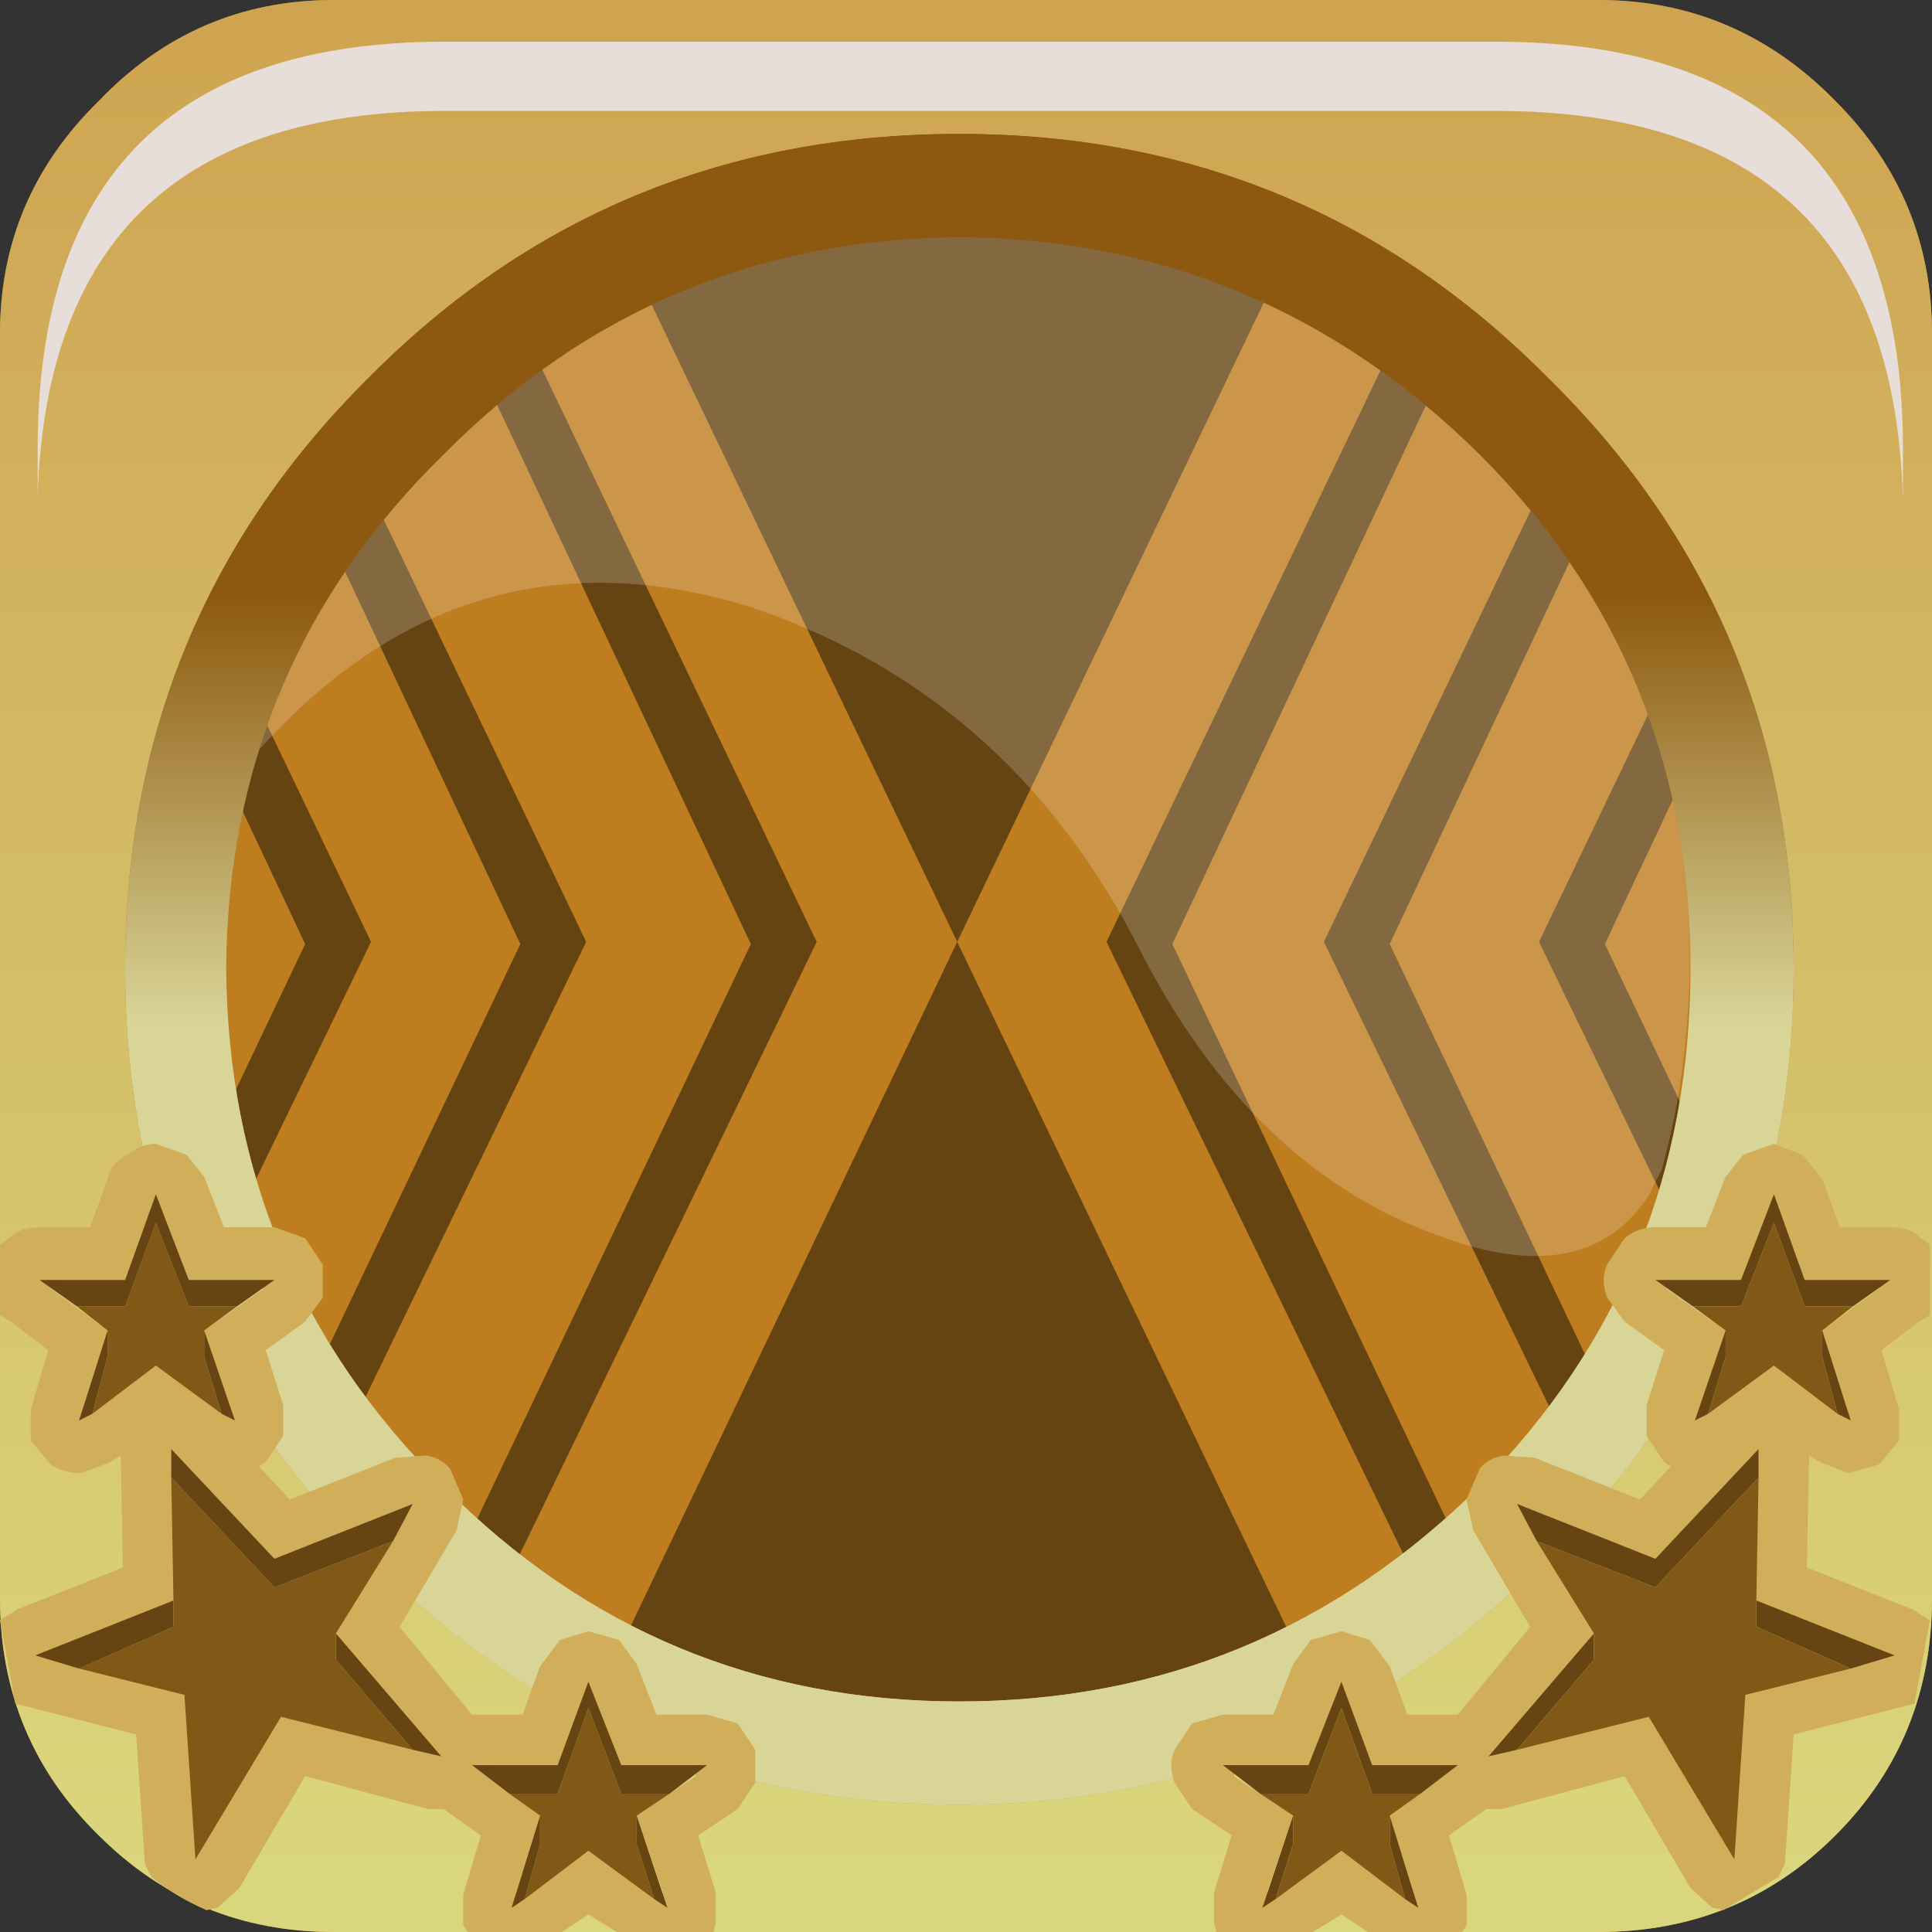 <?xml version="1.0" encoding="UTF-8" standalone="no"?>
<svg xmlns:xlink="http://www.w3.org/1999/xlink" height="66.0px" width="66.0px" xmlns="http://www.w3.org/2000/svg">
  <rect width="100%" height="100%" fill="#333333" stroke="none"/>
  <g transform="matrix(1.5, 0.0, 0.0, 1.5, 0.0, 0.0)">
    <use height="37.5" transform="matrix(1.0, 0.0, 0.0, 1.0, 0.5, 3.1)" width="42.5" xlink:href="#shape0"/>
    <use height="20.15" transform="matrix(1.159, 0.0, 0.0, 1.159, 5.8, 5.25)" width="28.2" xlink:href="#sprite0"/>
    <use height="44.0" transform="matrix(1.0, 0.0, 0.0, 1.0, 0.0, 0.0)" width="44.0" xlink:href="#shape2"/>
    <use height="8.6" transform="matrix(1.212, 0.0, 0.0, 1.212, 0.858, 0.95)" width="35.05" xlink:href="#sprite1"/>
    <use height="44.0" transform="matrix(1.0, 0.0, 0.0, 1.0, 0.0, 0.0)" width="44.0" xlink:href="#shape4"/>
    <use height="8.6" transform="matrix(1.212, 0.0, 0.0, 1.212, 0.858, 0.95)" width="35.05" xlink:href="#sprite1"/>
    <use height="17.95" transform="matrix(1.0, 0.0, 0.0, 1.0, 0.0, 26.05)" width="43.95" xlink:href="#shape5"/>
  </g>
  <defs>
    <g id="shape0" transform="matrix(1.0, 0.0, 0.0, 1.0, -0.5, -3.1)">
      <path d="M3.4 22.05 Q3.4 14.35 8.85 8.95 14.3 3.5 22.05 3.5 29.75 3.5 35.2 8.95 40.6 14.4 40.6 22.05 40.6 29.75 35.2 35.2 29.75 40.6 22.05 40.6 14.3 40.6 8.85 35.2 3.4 29.75 3.4 22.05" fill="url(#gradient0)" fill-rule="evenodd" stroke="none"/>
      <path d="M22.2 3.1 Q29.9 3.1 35.35 8.55 40.75 14.0 40.75 21.65 40.75 29.35 35.35 34.8 29.9 40.2 22.2 40.2 14.45 40.2 9.0 34.8 3.55 29.35 3.55 21.65 3.55 13.95 9.0 8.55 14.45 3.1 22.2 3.1" fill="url(#gradient1)" fill-rule="evenodd" stroke="none"/>
      <path d="M43.0 35.05 L42.25 36.3 35.05 21.45 42.05 6.85 42.95 7.9 36.55 21.5 43.0 35.05 M33.1 7.9 L26.7 21.5 33.15 35.05 32.4 36.3 25.2 21.45 32.2 6.85 33.1 7.9 M37.15 6.85 L38.05 7.9 31.65 21.5 38.1 35.05 37.35 36.3 30.15 21.45 37.15 6.85 M21.8 21.45 L14.15 5.5 Q22.5 2.7 29.45 5.5 L21.8 21.45 29.7 37.9 27.5 38.7 26.85 38.85 Q21.85 39.5 16.85 38.8 L16.8 38.85 16.15 38.7 13.95 37.9 21.8 21.45 M11.6 6.85 L18.6 21.45 11.4 36.3 10.65 35.05 17.1 21.5 10.7 7.9 11.6 6.85 M1.45 6.85 L8.45 21.45 1.25 36.3 0.5 35.05 6.95 21.5 0.55 7.9 1.45 6.85 M6.35 6.85 L13.35 21.45 6.15 36.3 5.4 35.05 11.85 21.5 5.45 7.9 6.35 6.85" fill="#664411" fill-rule="evenodd" stroke="none"/>
    </g>
    <linearGradient gradientTransform="matrix(0.0, -0.017, -0.017, 0.0, 21.0, 26.95)" gradientUnits="userSpaceOnUse" id="gradient0" spreadMethod="pad" x1="-819.2" x2="819.2">
      <stop offset="0.012" stop-color="#dad67d"/>
      <stop offset="1.0" stop-color="#cfa451"/>
    </linearGradient>
    <linearGradient gradientTransform="matrix(0.006, 0.0, 0.0, 0.004, -24.4, 41.35)" gradientUnits="userSpaceOnUse" id="gradient1" spreadMethod="pad" x1="-819.2" x2="819.2">
      <stop offset="0.012" stop-color="#c79829"/>
      <stop offset="1.0" stop-color="#be7d1e"/>
    </linearGradient>
    <g id="sprite0" transform="matrix(1.0, 0.0, 0.0, 1.0, 0.0, 0.0)">
      <use height="20.15" transform="matrix(1.0, 0.0, 0.0, 1.0, 0.0, 0.0)" width="28.2" xlink:href="#shape1"/>
    </g>
    <g id="shape1" transform="matrix(1.0, 0.0, 0.0, 1.0, 0.0, 0.0)">
      <path d="M27.65 18.45 L27.4 18.95 Q26.2 20.8 23.4 19.8 19.6 18.5 17.35 14.05 14.8 9.1 9.75 7.4 4.1 5.65 0.0 10.3 1.0 6.85 3.7 4.15 7.2 0.65 11.9 0.05 L14.8 0.05 18.4 0.65 Q21.55 1.65 24.05 4.15 28.2 8.3 28.2 14.25 28.2 16.45 27.65 18.45" fill="#ffffff" fill-opacity="0.196" fill-rule="evenodd" stroke="none"/>
    </g>
    <g id="shape2" transform="matrix(1.0, 0.0, 0.0, 1.0, 0.0, 0.0)">
      <path d="M41.8 2.3 Q44.0 4.5 44.0 7.6 L44.0 36.4 Q44.0 39.6 41.8 41.8 39.6 44.0 36.4 44.0 L7.6 44.0 Q4.45 44.0 2.25 41.8 0.0 39.6 0.0 36.4 L0.0 7.6 Q0.0 4.5 2.25 2.3 4.45 0.0 7.6 0.0 L36.4 0.0 Q39.55 0.0 41.8 2.3 M40.85 22.05 Q40.85 14.1 35.25 8.6 29.75 3.05 21.85 3.05 13.9 3.05 8.4 8.6 2.85 14.1 2.85 22.05 2.85 29.95 8.4 35.45 13.9 41.1 21.85 41.1 29.75 41.1 35.25 35.45 40.85 29.95 40.85 22.05" fill="url(#gradient2)" fill-rule="evenodd" stroke="none"/>
      <path d="M40.85 22.05 Q40.85 29.95 35.25 35.45 29.75 41.1 21.85 41.1 13.9 41.1 8.4 35.45 2.85 29.95 2.85 22.05 2.85 14.1 8.4 8.6 13.9 3.05 21.85 3.05 29.75 3.05 35.25 8.6 40.85 14.1 40.85 22.05 M33.7 10.35 Q28.75 5.45 21.85 5.4 14.95 5.45 10.1 10.35 5.2 15.15 5.15 22.05 5.2 29.0 10.1 33.85 14.95 38.75 21.85 38.75 28.75 38.75 33.7 33.85 38.5 29.0 38.5 22.05 38.5 15.15 33.7 10.35" fill="url(#gradient3)" fill-rule="evenodd" stroke="none"/>
    </g>
    <linearGradient gradientTransform="matrix(0.0, -0.026, -0.055, 0.0, 21.85, 21.85)" gradientUnits="userSpaceOnUse" id="gradient2" spreadMethod="pad" x1="-819.2" x2="819.2">
      <stop offset="0.012" stop-color="#c79829"/>
      <stop offset="1.0" stop-color="#be7d1e"/>
    </linearGradient>
    <linearGradient gradientTransform="matrix(1.0E-4, 0.022, -0.023, 1.0E-4, 21.9, 22.3)" gradientUnits="userSpaceOnUse" id="gradient3" spreadMethod="pad" x1="-819.2" x2="819.2">
      <stop offset="0.012" stop-color="#8d5910"/>
      <stop offset="1.0" stop-color="#d9d597"/>
    </linearGradient>
    <g id="sprite1" transform="matrix(1.0, 0.0, 0.0, 1.0, 0.2, 0.0)">
      <use height="8.6" transform="matrix(1.0, 0.0, 0.0, 1.0, -0.2, 0.0)" width="35.05" xlink:href="#shape3"/>
    </g>
    <g id="shape3" transform="matrix(1.0, 0.0, 0.0, 1.0, 0.2, 0.0)">
      <path d="M34.85 8.6 Q34.8 6.95 34.4 5.7 33.0 1.3 27.2 1.3 L7.45 1.3 Q0.05 1.3 -0.2 8.5 L-0.2 7.65 Q-0.2 0.0 7.45 0.0 L27.2 0.0 Q33.0 0.0 34.4 4.4 34.85 5.8 34.85 7.65 L34.85 8.6" fill="#e7deda" fill-rule="evenodd" stroke="none"/>
    </g>
    <g id="shape4" transform="matrix(1.0, 0.0, 0.0, 1.0, 0.0, 0.0)">
      <path d="M38.85 27.95 L39.3 26.8 39.7 26.3 Q40.05 26.05 40.4 26.05 L41.05 26.3 41.5 26.85 41.9 27.95 43.05 27.95 43.75 28.2 43.95 28.35 43.95 29.95 43.7 30.1 42.85 30.75 43.25 32.1 43.25 32.8 42.8 33.35 42.1 33.55 41.45 33.3 41.2 33.15 41.15 35.7 43.55 36.65 Q43.75 36.7 43.95 36.9 L43.6 38.8 43.4 38.85 40.85 39.5 40.65 42.45 40.5 42.75 39.25 43.5 39.0 43.45 38.5 43.0 37.0 40.45 34.2 41.2 33.85 41.2 33.0 41.8 33.4 43.15 33.4 43.85 33.3 44.0 31.15 44.0 30.55 43.6 29.9 44.0 27.7 44.0 27.65 43.8 27.65 43.1 28.05 41.8 27.15 41.2 26.75 40.6 Q26.6 40.2 26.75 39.85 L27.15 39.25 27.85 39.05 29.0 39.05 29.45 37.9 Q29.6 37.55 29.85 37.35 L30.55 37.15 31.2 37.35 31.65 37.95 32.05 39.05 33.2 39.05 34.85 37.05 33.55 34.85 33.4 34.15 33.7 33.45 Q33.9 33.2 34.25 33.15 L34.95 33.2 37.35 34.15 38.05 33.4 37.9 33.3 37.5 32.7 37.5 32.0 37.9 30.75 37.0 30.1 36.6 29.55 Q36.45 29.15 36.6 28.8 L37.0 28.2 Q37.3 27.95 37.7 27.95 L38.85 27.95 M30.65 38.7 L30.4 38.7 29.8 40.2 28.2 40.2 28.1 40.45 29.45 41.35 28.85 43.1 29.05 43.2 30.55 42.15 31.95 43.2 32.2 43.1 31.65 41.35 32.8 40.5 32.75 40.2 31.25 40.2 30.65 38.7 M37.7 35.5 L34.55 34.25 36.3 37.2 33.9 40.0 37.55 39.1 39.5 42.35 39.75 38.6 43.15 37.7 40.0 36.45 40.05 33.0 37.7 35.5 M39.65 29.15 L38.05 29.15 37.95 29.35 39.3 30.3 38.75 32.0 38.9 32.15 40.4 31.1 41.8 32.15 42.05 32.0 41.5 30.3 42.8 29.35 42.65 29.15 41.1 29.15 40.5 27.6 40.25 27.6 39.65 29.15" fill="url(#gradient4)" fill-rule="evenodd" stroke="none"/>
      <path d="M42.2 29.75 L41.5 30.3 41.5 30.9 41.85 32.2 40.4 31.1 38.9 32.2 39.3 30.9 39.3 30.3 38.55 29.75 39.65 29.75 40.4 27.85 41.1 29.75 42.2 29.75 M40.0 36.45 L40.0 37.05 42.15 38.0 39.75 38.6 39.5 42.35 37.55 39.1 34.55 39.85 36.3 37.8 36.3 37.2 35.0 35.1 37.7 36.15 40.05 33.65 40.0 36.45 M32.35 40.85 L31.65 41.35 31.65 42.0 32.0 43.25 30.55 42.15 29.05 43.25 29.45 42.0 29.45 41.35 28.7 40.85 29.8 40.85 30.55 38.9 31.25 40.85 32.35 40.85" fill="#815815" fill-rule="evenodd" stroke="none"/>
      <path d="M38.55 29.75 L37.7 29.15 39.65 29.15 40.4 27.2 41.1 29.15 43.05 29.15 42.2 29.75 41.1 29.75 40.4 27.85 39.65 29.75 38.55 29.75 M41.5 30.3 L42.15 32.35 41.85 32.2 41.5 30.9 41.5 30.3 M38.9 32.2 L38.6 32.35 39.3 30.3 39.3 30.9 38.9 32.2 M40.0 36.45 L43.15 37.7 42.15 38.0 40.0 37.05 40.0 36.45 M34.55 39.85 L33.9 40.0 36.3 37.2 36.3 37.8 34.55 39.85 M35.0 35.1 L34.55 34.25 37.7 35.5 40.05 33.0 40.05 33.65 37.7 36.15 35.0 35.1 M28.7 40.85 L27.85 40.2 29.8 40.2 30.55 38.3 31.25 40.2 33.2 40.2 32.35 40.85 31.25 40.85 30.55 38.9 29.8 40.85 28.7 40.85 M31.65 41.35 L32.3 43.45 32.0 43.25 31.65 42.0 31.65 41.35 M29.05 43.25 L28.75 43.45 29.45 41.35 29.45 42.0 29.05 43.25" fill="#674512" fill-rule="evenodd" stroke="none"/>
      <path d="M5.1 27.95 L6.25 27.95 6.95 28.2 7.35 28.8 7.35 29.55 6.95 30.1 6.05 30.75 6.45 32.0 6.45 32.7 6.05 33.3 5.9 33.4 6.6 34.15 9.0 33.2 9.7 33.15 10.25 33.45 10.55 34.15 10.4 34.85 9.1 37.05 10.75 39.05 11.9 39.05 12.3 37.95 Q12.4 37.55 12.75 37.35 L13.4 37.15 14.1 37.35 14.5 37.9 14.95 39.05 16.1 39.05 16.8 39.25 17.2 39.85 17.2 40.6 16.8 41.2 15.9 41.8 16.3 43.1 16.3 43.8 16.25 44.0 14.05 44.0 13.4 43.6 12.8 44.0 10.65 44.0 10.55 43.85 10.55 43.15 10.95 41.8 10.1 41.2 9.75 41.2 6.95 40.45 5.45 43.0 4.95 43.45 4.7 43.5 3.45 42.75 3.3 42.45 3.1 39.5 0.55 38.85 0.35 38.8 0.0 36.9 0.4 36.65 2.8 35.7 2.75 33.15 2.5 33.3 1.85 33.55 Q1.45 33.55 1.15 33.35 L0.7 32.8 0.7 32.1 1.1 30.75 0.25 30.1 0.0 29.95 0.0 28.35 0.2 28.2 0.9 27.95 2.05 27.95 2.45 26.85 Q2.55 26.45 2.9 26.3 L3.55 26.05 Q3.9 26.05 4.25 26.3 L4.65 26.8 5.1 27.95 M4.3 29.15 L3.7 27.6 3.45 27.6 2.85 29.15 1.3 29.15 1.15 29.35 2.45 30.3 1.9 32.0 2.15 32.15 3.55 31.1 5.05 32.15 5.2 32.0 4.65 30.3 6.0 29.35 5.9 29.15 4.3 29.15 M6.25 35.5 L3.9 33.0 3.95 36.45 0.8 37.7 4.2 38.6 4.45 42.35 6.4 39.1 10.05 40.0 7.65 37.2 9.4 34.25 6.25 35.5 M13.3 38.7 L12.7 40.2 11.2 40.2 11.15 40.5 12.3 41.35 11.75 43.1 12.0 43.2 13.4 42.15 14.9 43.2 15.1 43.1 14.5 41.35 15.85 40.45 15.75 40.2 14.15 40.2 13.55 38.7 13.3 38.7" fill="url(#gradient5)" fill-rule="evenodd" stroke="none"/>
      <path d="M1.75 29.75 L0.9 29.15 2.85 29.15 3.55 27.2 4.3 29.15 6.25 29.15 5.4 29.75 4.3 29.75 3.55 27.85 2.85 29.75 1.75 29.75 M4.65 30.3 L5.35 32.35 5.05 32.2 4.65 30.9 4.65 30.3 M2.1 32.2 L1.8 32.35 2.45 30.3 2.45 30.9 2.1 32.2 M3.9 33.65 L3.9 33.0 6.25 35.5 9.4 34.25 8.95 35.1 6.25 36.15 3.9 33.65 M7.65 37.2 L10.05 40.0 9.4 39.85 7.65 37.8 7.65 37.2 M1.8 38.0 L0.8 37.7 3.95 36.45 3.95 37.05 1.8 38.0 M11.6 40.85 L10.75 40.2 12.7 40.2 13.4 38.3 14.15 40.2 16.1 40.2 15.25 40.85 14.15 40.85 13.4 38.9 12.7 40.85 11.6 40.85 M14.5 41.35 L15.2 43.45 14.9 43.25 14.5 42.0 14.5 41.35 M11.95 43.25 L11.65 43.45 12.3 41.35 12.3 42.0 11.95 43.25" fill="#674512" fill-rule="evenodd" stroke="none"/>
      <path d="M1.75 29.75 L2.85 29.75 3.55 27.85 4.3 29.75 5.4 29.75 4.65 30.3 4.65 30.9 5.05 32.2 3.55 31.1 2.1 32.2 2.45 30.9 2.45 30.3 1.75 29.75 M8.95 35.1 L7.65 37.2 7.65 37.8 9.4 39.85 6.4 39.1 4.45 42.35 4.2 38.6 1.8 38.0 3.95 37.05 3.95 36.45 3.9 33.65 6.25 36.15 8.95 35.1 M11.6 40.85 L12.7 40.85 13.4 38.9 14.15 40.85 15.25 40.85 14.5 41.35 14.5 42.0 14.9 43.25 13.4 42.15 11.95 43.25 12.3 42.0 12.3 41.35 11.6 40.85" fill="#815815" fill-rule="evenodd" stroke="none"/>
      <path d="M40.85 22.05 Q40.85 14.1 35.25 8.6 29.75 3.05 21.85 3.05 13.9 3.05 8.4 8.6 2.85 14.1 2.85 22.05 2.85 29.95 8.4 35.45 13.9 41.1 21.85 41.1 29.75 41.1 35.25 35.45 40.85 29.95 40.85 22.05 M41.8 2.3 Q44.0 4.5 44.0 7.6 L44.0 36.4 Q44.0 39.6 41.8 41.8 39.6 44.0 36.4 44.0 L7.6 44.0 Q4.45 44.0 2.25 41.8 0.0 39.6 0.0 36.4 L0.0 7.6 Q0.0 4.5 2.25 2.3 4.45 0.0 7.6 0.0 L36.4 0.0 Q39.55 0.0 41.8 2.3" fill="url(#gradient6)" fill-rule="evenodd" stroke="none"/>
      <path d="M33.7 10.35 Q28.75 5.45 21.85 5.4 14.95 5.45 10.1 10.35 5.2 15.15 5.15 22.05 5.2 29.0 10.1 33.85 14.95 38.75 21.85 38.75 28.75 38.75 33.7 33.85 38.5 29.0 38.5 22.05 38.5 15.15 33.7 10.35 M40.85 22.05 Q40.85 29.95 35.25 35.45 29.75 41.1 21.85 41.1 13.9 41.1 8.4 35.45 2.85 29.95 2.85 22.05 2.85 14.1 8.4 8.6 13.9 3.05 21.85 3.05 29.75 3.05 35.25 8.6 40.85 14.1 40.85 22.05" fill="url(#gradient7)" fill-rule="evenodd" stroke="none"/>
    </g>
    <linearGradient gradientTransform="matrix(0.0, -0.026, -0.055, 0.0, 21.85, 21.85)" gradientUnits="userSpaceOnUse" id="gradient4" spreadMethod="pad" x1="-819.2" x2="819.2">
      <stop offset="0.012" stop-color="#c79829"/>
      <stop offset="1.0" stop-color="#be7d1e"/>
    </linearGradient>
    <linearGradient gradientTransform="matrix(0.0, -0.026, 0.055, 0.0, 22.05, 21.85)" gradientUnits="userSpaceOnUse" id="gradient5" spreadMethod="pad" x1="-819.2" x2="819.2">
      <stop offset="0.012" stop-color="#c79829"/>
      <stop offset="1.0" stop-color="#be7d1e"/>
    </linearGradient>
    <linearGradient gradientTransform="matrix(0.0, -0.026, -0.055, 0.0, 21.85, 21.85)" gradientUnits="userSpaceOnUse" id="gradient6" spreadMethod="pad" x1="-819.2" x2="819.2">
      <stop offset="0.012" stop-color="#dad67d"/>
      <stop offset="1.0" stop-color="#cfa451"/>
    </linearGradient>
    <linearGradient gradientTransform="matrix(0.0, 0.006, -0.023, 0.0, 21.85, 18.4)" gradientUnits="userSpaceOnUse" id="gradient7" spreadMethod="pad" x1="-819.2" x2="819.2">
      <stop offset="0.012" stop-color="#8d5910"/>
      <stop offset="1.0" stop-color="#d9d597"/>
    </linearGradient>
    <g id="shape5" transform="matrix(1.0, 0.0, 0.0, 1.0, -0.2, -26.05)">
      <path d="M39.85 29.15 L38.25 29.15 38.15 29.35 39.5 30.3 38.95 32.0 39.1 32.15 40.6 31.1 42.0 32.15 42.25 32.0 41.7 30.3 43.0 29.35 42.85 29.15 41.3 29.15 40.7 27.6 40.45 27.6 39.85 29.15 M39.05 27.95 L39.5 26.8 39.9 26.3 40.6 26.05 41.25 26.3 41.7 26.85 42.1 27.95 43.25 27.95 Q43.7 27.95 43.95 28.2 L44.15 28.35 44.15 29.95 43.9 30.1 43.05 30.75 43.45 32.1 43.45 32.8 43.0 33.35 42.3 33.55 41.65 33.3 41.4 33.15 41.35 35.7 43.75 36.65 44.15 36.9 43.8 38.8 43.6 38.85 41.05 39.5 40.85 42.45 40.7 42.75 39.45 43.5 39.2 43.45 38.7 43.0 37.2 40.45 34.4 41.2 34.05 41.2 33.2 41.8 33.6 43.15 33.6 43.85 33.5 44.0 31.35 44.0 30.75 43.6 30.1 44.0 27.9 44.0 27.85 43.8 27.85 43.1 28.25 41.8 27.35 41.2 26.95 40.6 Q26.8 40.2 26.95 39.85 L27.35 39.25 28.05 39.05 29.2 39.05 29.65 37.9 30.05 37.35 30.75 37.15 31.4 37.35 31.85 37.95 32.25 39.05 33.4 39.05 35.05 37.05 33.75 34.85 33.6 34.15 33.9 33.45 Q34.1 33.2 34.45 33.15 L35.15 33.2 37.55 34.15 38.25 33.4 38.1 33.3 37.7 32.7 37.7 32.0 38.1 30.75 37.2 30.1 36.8 29.55 Q36.65 29.15 36.8 28.8 L37.2 28.2 Q37.5 27.95 37.9 27.95 L39.05 27.95 M37.9 35.5 L34.75 34.25 36.5 37.2 34.1 40.0 37.75 39.1 39.7 42.35 39.95 38.6 43.35 37.7 40.2 36.45 40.25 33.0 37.9 35.5 M30.85 38.7 L30.6 38.7 30.0 40.2 28.4 40.2 28.3 40.45 29.65 41.35 29.05 43.1 29.25 43.2 30.75 42.15 32.15 43.2 32.4 43.1 31.85 41.35 33.0 40.5 32.95 40.2 31.45 40.2 30.85 38.7" fill="#d1ae5a" fill-rule="evenodd" stroke="none"/>
      <path d="M38.75 29.75 L37.9 29.15 39.85 29.15 40.6 27.2 41.3 29.15 43.25 29.15 42.4 29.75 41.3 29.75 40.6 27.85 39.85 29.75 38.75 29.75 M41.7 30.3 L42.35 32.35 42.05 32.2 41.7 30.9 41.7 30.3 M39.1 32.2 L38.8 32.35 39.5 30.3 39.5 30.9 39.1 32.2 M40.2 36.45 L43.35 37.7 42.35 38.0 40.2 37.05 40.2 36.45 M34.75 39.85 L34.1 40.0 36.5 37.2 36.5 37.8 34.75 39.85 M35.2 35.1 L34.75 34.25 37.9 35.5 40.25 33.0 40.25 33.65 37.9 36.15 35.2 35.1 M32.55 40.85 L31.45 40.85 30.75 38.9 30.0 40.85 28.9 40.85 28.05 40.2 30.0 40.2 30.75 38.3 31.45 40.2 33.4 40.2 32.55 40.85 M29.65 41.35 L29.65 42.0 29.25 43.25 28.95 43.45 29.65 41.35 M32.2 43.25 L31.85 42.0 31.85 41.35 32.5 43.45 32.2 43.25" fill="#674512" fill-rule="evenodd" stroke="none"/>
      <path d="M42.4 29.75 L41.7 30.3 41.7 30.9 42.05 32.2 40.6 31.1 39.1 32.2 39.5 30.9 39.5 30.3 38.75 29.75 39.85 29.75 40.6 27.85 41.3 29.75 42.4 29.75 M40.2 36.45 L40.2 37.05 42.35 38.0 39.95 38.6 39.7 42.35 37.75 39.1 34.75 39.85 36.5 37.8 36.5 37.2 35.2 35.1 37.9 36.15 40.25 33.65 40.2 36.45 M28.9 40.85 L30.0 40.85 30.75 38.9 31.45 40.85 32.55 40.85 31.85 41.35 31.85 42.0 32.2 43.25 30.75 42.15 29.25 43.25 29.65 42.0 29.65 41.35 28.9 40.85" fill="#815815" fill-rule="evenodd" stroke="none"/>
      <path d="M10.45 33.45 L10.75 34.15 10.6 34.85 9.3 37.05 10.95 39.05 12.1 39.05 12.5 37.95 12.95 37.35 13.6 37.15 14.3 37.35 14.7 37.9 15.15 39.05 16.3 39.05 17.0 39.25 17.4 39.85 17.4 40.6 17.0 41.2 16.1 41.8 16.5 43.1 16.5 43.8 16.45 44.0 14.25 44.0 13.6 43.6 13.0 44.0 10.85 44.0 10.75 43.85 10.75 43.15 11.15 41.8 10.3 41.2 9.95 41.2 7.15 40.45 5.65 43.0 5.15 43.45 4.9 43.5 Q4.2 43.2 3.65 42.75 L3.5 42.45 3.3 39.5 0.75 38.85 0.55 38.8 0.2 36.9 0.6 36.65 3.0 35.7 2.95 33.15 2.7 33.3 2.05 33.55 Q1.65 33.55 1.35 33.35 L0.9 32.8 0.9 32.1 1.3 30.75 0.45 30.1 0.2 29.95 0.2 28.35 0.4 28.2 Q0.65 27.95 1.1 27.95 L2.25 27.95 2.65 26.85 Q2.75 26.45 3.1 26.3 3.4 26.05 3.75 26.05 L4.45 26.3 4.85 26.8 5.3 27.95 6.45 27.95 7.15 28.2 7.55 28.8 7.55 29.55 7.15 30.1 6.25 30.75 6.65 32.0 6.65 32.7 6.25 33.3 6.1 33.4 6.8 34.15 9.2 33.2 9.9 33.15 Q10.25 33.2 10.45 33.45 M11.35 40.5 L12.5 41.35 11.95 43.1 12.2 43.2 13.6 42.15 15.1 43.2 15.3 43.1 14.7 41.35 16.05 40.45 15.95 40.2 14.35 40.2 13.75 38.7 13.5 38.7 12.9 40.2 11.4 40.2 11.35 40.5 M3.9 27.6 L3.65 27.6 3.05 29.15 1.5 29.15 1.35 29.35 2.65 30.3 2.1 32.0 2.35 32.15 3.75 31.1 5.25 32.15 5.4 32.0 4.85 30.3 6.2 29.35 6.1 29.15 4.5 29.15 3.9 27.6 M4.4 38.6 L4.65 42.35 6.6 39.1 10.25 40.0 7.85 37.2 9.6 34.25 6.45 35.5 4.1 33.0 4.15 36.45 1.0 37.7 4.4 38.6" fill="#d1ae5a" fill-rule="evenodd" stroke="none"/>
      <path d="M11.8 40.85 L12.9 40.85 13.6 38.9 14.35 40.85 15.45 40.85 14.7 41.35 14.7 42.0 15.1 43.25 13.6 42.15 12.15 43.25 12.5 42.0 12.5 41.35 11.8 40.85 M1.95 29.75 L3.05 29.75 3.75 27.85 4.5 29.75 5.6 29.75 4.85 30.3 4.85 30.9 5.25 32.2 3.75 31.1 2.3 32.2 2.65 30.9 2.65 30.3 1.95 29.75 M9.15 35.1 L7.85 37.2 7.85 37.8 9.6 39.85 6.6 39.1 4.65 42.35 4.4 38.6 2.0 38.0 4.15 37.05 4.15 36.45 4.1 33.65 6.45 36.15 9.15 35.1" fill="#815815" fill-rule="evenodd" stroke="none"/>
      <path d="M15.45 40.85 L14.35 40.85 13.6 38.9 12.9 40.85 11.8 40.85 10.95 40.2 12.9 40.2 13.6 38.3 14.35 40.2 16.3 40.2 15.45 40.85 M12.5 41.35 L12.5 42.0 12.15 43.25 11.85 43.45 12.5 41.35 M15.1 43.25 L14.7 42.0 14.7 41.35 15.4 43.45 15.1 43.25 M1.95 29.75 L1.1 29.15 3.05 29.15 3.75 27.2 4.5 29.15 6.45 29.15 5.6 29.75 4.5 29.75 3.75 27.85 3.05 29.75 1.95 29.75 M4.85 30.3 L5.55 32.35 5.25 32.2 4.85 30.9 4.85 30.3 M2.3 32.2 L2.0 32.35 2.65 30.3 2.65 30.9 2.3 32.2 M4.1 33.65 L4.1 33.0 6.45 35.5 9.6 34.25 9.15 35.1 6.45 36.15 4.1 33.65 M7.85 37.2 L10.25 40.0 9.6 39.85 7.85 37.8 7.85 37.2 M2.0 38.0 L1.0 37.7 4.15 36.45 4.15 37.05 2.0 38.0" fill="#674512" fill-rule="evenodd" stroke="none"/>
    </g>
  </defs>
</svg>
